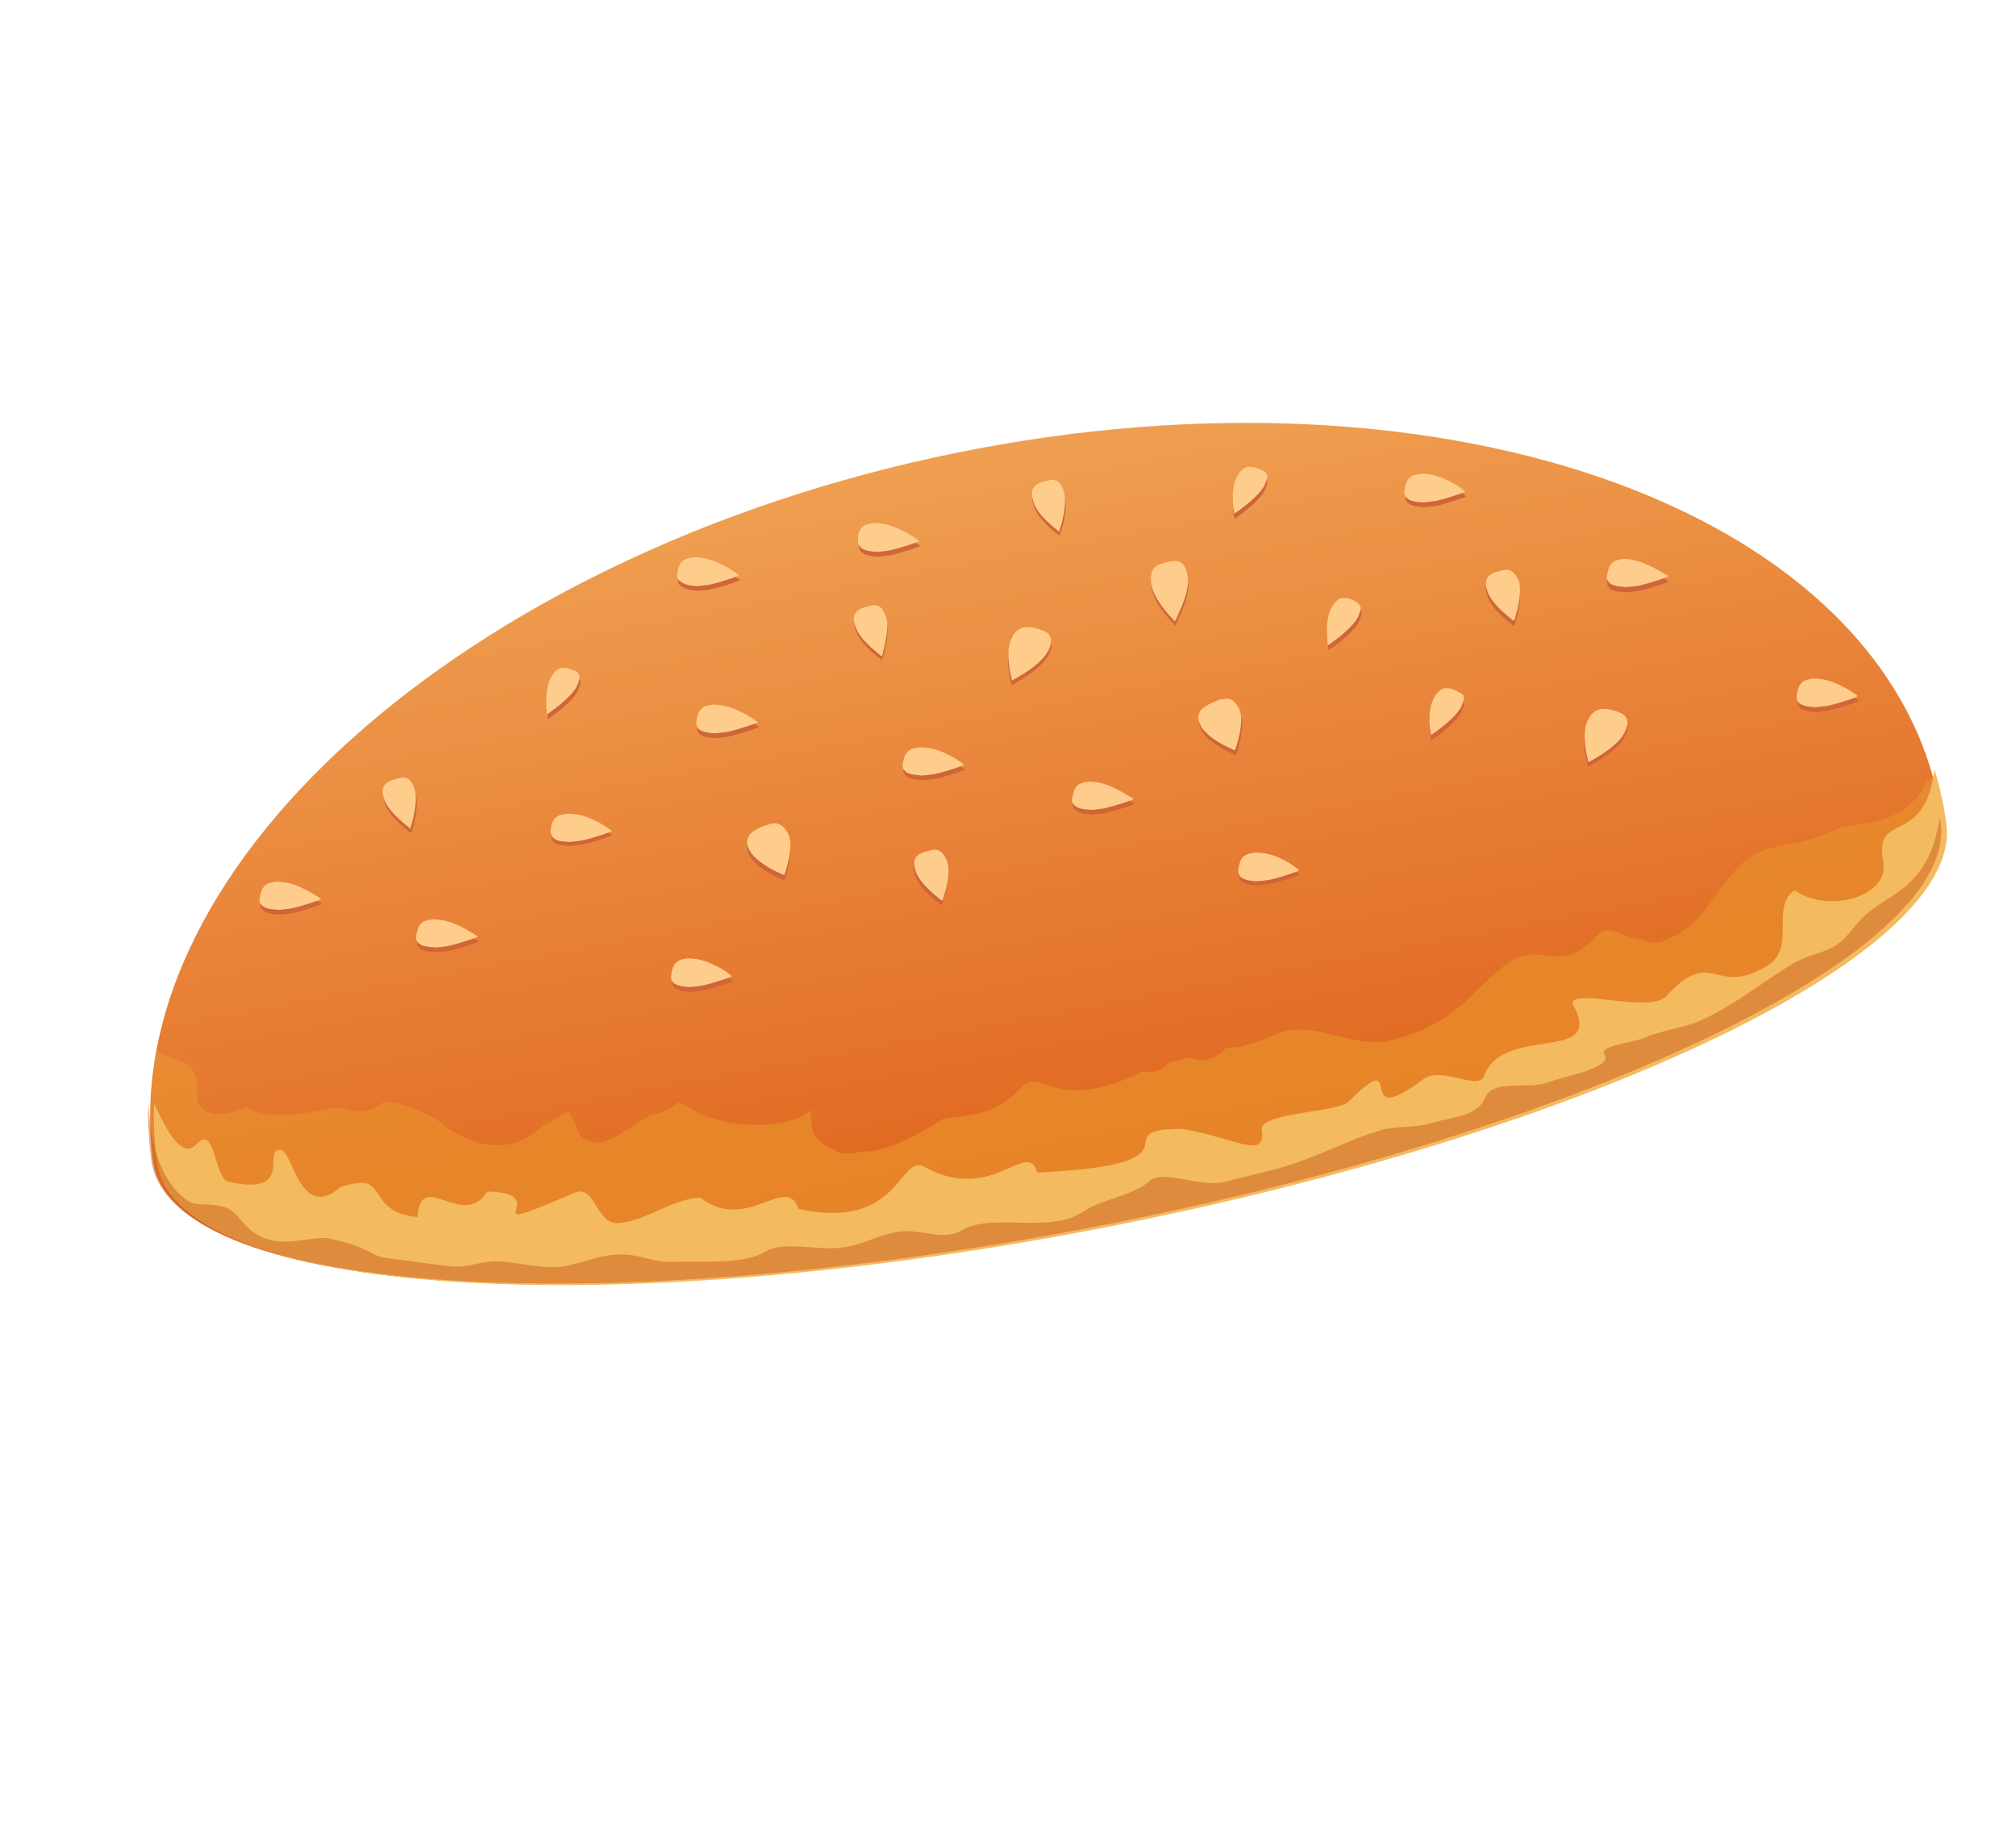 <svg width="187" height="169" viewBox="0 0 187 169" fill="none" xmlns="http://www.w3.org/2000/svg">
<path d="M180.182 76.415C176.608 48.584 136.569 32.953 90.712 41.602C44.855 50.252 10.57 79.746 14.191 107.646C15.752 119.868 54.221 122.784 100.004 114.185C145.861 105.535 181.743 88.637 180.182 76.415Z" fill="url(#paint0_linear_337_3056)"/>
<path d="M179.277 72.036C179.101 72.254 178.879 72.404 178.657 72.553C178.009 73.988 176.935 75.111 175.149 75.816C173.289 76.571 171.142 76.421 169.79 77.132C166.523 78.835 163.414 77.737 160.804 80.893C159.424 82.522 157.943 85.117 156.092 86.364C155.648 86.664 155.231 86.845 154.889 86.976C154.074 87.525 153.01 87.543 152.297 87.125C151.937 87.069 151.576 87.013 151.168 86.888C150.4 86.707 149.124 85.771 148.226 86.676C147.624 87.381 147.254 87.63 146.439 88.179C144.69 89.258 143.293 88.304 141.738 88.553C141.59 88.653 141.322 88.734 141.081 88.696C140.738 88.827 140.322 89.008 139.878 89.308C137.703 90.874 135.962 93.244 133.574 94.654C132.269 95.434 130.751 96.057 129.243 96.375C128.752 96.606 128.169 96.7 127.762 96.575C127.253 96.618 126.624 96.643 126.096 96.5C123.496 96.157 120.952 94.778 118.379 95.913C116.861 96.537 115.269 97.21 113.723 97.154C112.964 98.264 111.335 98.564 110.336 98.04C109.725 98.252 109.068 98.395 108.411 98.539L108.337 98.588C107.782 99.362 106.736 99.568 105.848 99.368C105.524 99.686 105.107 99.867 104.718 99.93C102.488 100.934 99.591 101.589 97.37 100.69C94.742 99.667 95.14 100.896 93.141 102.243C91.364 103.441 89.43 103.447 87.486 103.759C85.441 105.038 83.201 106.347 80.989 106.74C80.48 106.784 79.971 106.828 79.462 106.871C78.657 107.114 77.694 106.965 77.176 106.515C76.195 106.178 75.418 105.505 75.307 104.382C75.252 103.82 75.169 103.377 75.28 102.903C74.41 103.689 73.41 103.963 72.244 104.151C69.255 104.668 65.6 104.038 63.425 102.409C63.259 102.322 63.139 102.303 62.898 102.266C61.982 102.983 61.297 103.245 60.251 103.451C58.65 104.43 56.919 105.697 55.873 105.902C54.753 106.158 53.541 105.478 53.477 104.424C53.477 104.424 53.477 104.424 53.431 104.355C53.199 104.012 52.996 103.55 52.792 103.088C52.228 103.369 51.737 103.6 51.219 103.949C50.923 104.149 50.654 104.23 50.358 104.43C46.998 107.592 43.056 106.057 40.419 103.742C39.586 103.306 38.8 102.938 37.939 102.619C37.125 102.37 36.403 102.257 35.607 102.195C35.459 102.295 35.311 102.395 35.163 102.494C34.099 103.312 32.581 103.137 31.508 102.662C29.684 102.993 27.908 103.392 26.094 103.417C24.548 103.361 23.54 103.142 22.781 102.656C22.263 103.005 21.532 103.198 20.634 103.304C19.107 103.435 18.163 102.674 18.274 101.401C18.386 99.33 17.729 98.675 15.814 98.07C15.406 97.945 14.907 97.683 14.527 97.439C13.944 100.727 13.767 104.14 14.247 107.409C15.808 119.631 54.277 122.547 100.06 113.948C145.917 105.298 181.8 88.4 180.239 76.178C180.035 74.918 179.693 73.452 179.277 72.036Z" fill="url(#paint1_linear_337_3056)"/>
<path d="M96.23 108.744C95.24 105.518 92.102 111.726 85.754 108.219C83.376 106.927 83.541 114.202 74.056 112.111C72.974 108.748 69.271 114.438 64.95 111.062C62.164 111.243 59.878 113.283 57.287 113.432C55.279 113.488 55.196 109.851 53.336 110.606C42.804 115.11 51.957 110.637 45.192 110.505C42.906 114.143 39.048 108.259 38.714 112.876C33.606 112.326 36.383 108.458 31.57 110.105C27.896 113.28 27.148 106.898 26.139 106.68C24.122 106.243 27.554 111.016 21.215 109.599C19.799 109.256 20.004 104.127 18.227 106.124C16.653 107.783 15.035 103.784 14.304 102.38C14.202 104.146 14.34 105.949 14.552 107.702C16.113 119.924 54.582 122.84 100.365 114.241C146.222 105.591 182.104 88.693 180.544 76.471C180.331 74.718 179.924 72.996 179.444 71.324C178.516 78.736 173.77 75.048 174.685 79.921C175.313 83.09 169.677 84.793 166.457 82.572C164.162 84.119 166.706 87.894 163.874 89.603C158.95 92.522 158.904 87.662 154.554 92.391C153.054 94 145.948 91.604 145.855 93.064C149.064 98.785 139.441 94.891 137.672 99.776C137.144 101.23 133.665 98.784 131.981 100.119C125.252 105.153 130.686 96.6 125.077 102.177C124.031 103.181 116.803 103.162 117.043 104.797C117.441 107.623 114.628 105.526 109.649 104.69C101.913 104.714 112.499 107.959 96.23 108.744Z" fill="#F3BA60"/>
<path opacity="0.5" d="M100.421 112.406C97.191 114.483 92.009 112.387 89.103 114.146C87.576 115.075 85.336 113.989 83.541 114.201C81.357 114.476 80.117 115.511 77.886 115.717C75.702 115.991 72.686 115.03 70.936 116.109C69.039 117.288 64.819 116.939 62.617 117.026C60.414 117.113 59.544 116.302 57.416 116.339C55.287 116.376 53.27 117.537 51.215 117.524C49.355 117.48 47.893 117.068 46.107 116.975C44.682 116.937 43.479 117.548 42.128 117.461C40.416 117.317 37.288 116.83 35.77 116.656C34.493 116.518 34.206 115.614 30.579 114.865C28.849 114.534 26.146 115.956 23.703 114.409C22.658 113.816 22.093 112.5 21.02 112.025C19.66 111.445 18.216 112.019 17.272 111.258C15.191 109.766 14.312 106.865 14.035 104.856C13.869 103.971 13.823 103.103 13.777 102.236C13.674 104.002 13.813 105.805 14.025 107.558C15.586 119.78 54.055 122.696 99.838 114.097C145.694 105.447 181.577 88.549 180.016 76.327C179.998 76.14 179.979 75.953 179.961 75.766C179.562 77.731 179.21 79.765 177.165 81.842C176.267 82.747 174.351 83.739 173.185 84.724C172.268 85.442 171.426 86.908 170.389 87.606C169.204 88.405 167.677 88.536 166.224 89.415C163.688 90.925 161.208 92.996 158.116 94.48C156.423 95.323 154.266 95.478 152.526 96.252C151.351 96.745 148.371 96.956 148.806 97.761C149.685 99.065 145.289 99.732 143.576 100.387C141.67 101.073 138.487 100.025 137.755 101.816C137.024 103.606 134.534 103.587 132.582 104.205C131.24 104.61 129.481 104.398 128.139 104.803C124.724 105.807 121.966 107.467 118.31 108.433C116.922 108.77 114.997 109.269 113.609 109.606C111.295 110.167 107.964 108.42 106.65 109.505C105.206 110.878 102.272 111.158 100.421 112.406Z" fill="#CA5C1D"/>
<path d="M108.292 52.508C107.366 52.733 106.635 52.926 106.829 54.492C106.977 55.989 108.809 57.749 108.901 57.886L108.994 58.023L109.096 57.855C109.124 57.736 110.429 55.359 110.207 53.912C110.013 52.346 109.19 52.402 108.292 52.508Z" fill="#CF6538"/>
<path d="M96.231 58.739C95.824 58.615 95.343 58.54 94.954 58.602C94.491 58.714 94.047 59.014 93.76 59.706C93.14 61.023 93.796 63.275 93.815 63.462L93.861 63.531L93.935 63.481C94.009 63.431 96.563 62.108 97.258 60.742C97.952 59.376 97.212 59.077 96.231 58.739Z" fill="#CF6538"/>
<path d="M149.691 66.324C149.284 66.199 148.803 66.124 148.414 66.186C147.951 66.299 147.507 66.598 147.22 67.291C146.6 68.607 147.256 70.859 147.275 71.046L147.321 71.115L147.469 71.015C147.543 70.965 150.097 69.643 150.718 68.326C151.412 66.96 150.672 66.661 149.691 66.324Z" fill="#CF6538"/>
<path d="M71.527 76.886C71.258 76.968 70.916 77.099 70.648 77.18C70.083 77.46 69.593 77.691 69.435 78.097C69.231 78.434 69.268 78.808 69.518 79.338C70.11 80.536 72.544 81.591 72.664 81.609L72.784 81.628L72.812 81.51C72.84 81.391 73.71 79.008 73.118 77.81C72.684 77.005 72.258 76.693 71.527 76.886Z" fill="#CF6538"/>
<path d="M114.673 69.964L114.7 69.846C114.728 69.727 115.599 67.344 115.007 66.146C114.618 65.41 114.193 65.098 113.535 65.241C113.267 65.323 112.925 65.454 112.656 65.535C112.092 65.815 111.601 66.046 111.37 66.501C111.166 66.838 111.203 67.213 111.453 67.743C112.045 68.941 114.478 69.995 114.599 70.014L114.673 69.964Z" fill="#CF6538"/>
<path d="M86.371 79.258C86.177 79.29 86.029 79.389 85.908 79.371C85.103 79.614 84.465 79.945 84.909 81.242C85.352 82.54 87.175 83.807 87.221 83.875L87.388 83.963L87.416 83.844C87.444 83.726 88.184 81.629 87.814 80.282C87.574 79.446 87.148 79.134 86.371 79.258Z" fill="#CF6538"/>
<path d="M38.129 77.339L38.157 77.22C38.185 77.102 38.926 75.006 38.556 73.658C38.269 72.754 37.844 72.442 37.187 72.585C36.992 72.616 36.844 72.716 36.724 72.697C35.919 72.94 35.28 73.271 35.724 74.569C36.168 75.866 37.99 77.133 38.037 77.202L38.129 77.339Z" fill="#CF6538"/>
<path d="M98.131 49.575L98.297 49.663L98.325 49.544C98.353 49.426 99.168 47.28 98.724 45.982C98.437 45.077 98.012 44.765 97.355 44.909C97.16 44.94 97.012 45.04 96.892 45.021C96.087 45.264 95.448 45.595 95.892 46.893C96.215 48.172 98.084 49.507 98.131 49.575Z" fill="#CF6538"/>
<path d="M139.45 53.365C139.256 53.396 139.108 53.496 138.987 53.477C138.182 53.721 137.544 54.051 137.988 55.349C138.385 56.578 140.254 57.913 140.3 57.982L140.467 58.069L140.495 57.951C140.523 57.832 141.263 55.736 140.894 54.389C140.607 53.484 140.181 53.172 139.45 53.365Z" fill="#CF6538"/>
<path d="M82.22 57.603C81.933 56.698 81.508 56.386 80.851 56.53C80.656 56.561 80.508 56.661 80.388 56.642C79.583 56.885 78.944 57.216 79.388 58.514C79.832 59.811 81.655 61.078 81.701 61.147L81.719 61.334L81.747 61.215C81.895 61.115 82.59 58.95 82.22 57.603Z" fill="#CF6538"/>
<path d="M64.426 89.357C64.065 89.301 63.75 89.314 63.482 89.395C62.705 89.519 62.519 90.043 62.408 90.518C62.241 91.229 62.223 91.84 63.814 91.965C64.175 92.021 64.638 91.909 65.147 91.865C66.461 91.579 67.831 91.055 67.831 91.055L67.979 90.955L67.812 90.867C67.812 90.867 65.944 89.532 64.426 89.357Z" fill="#CF6538"/>
<path d="M132.447 44.412C132.086 44.356 131.772 44.368 131.503 44.449C130.726 44.574 130.541 45.098 130.43 45.572C130.263 46.283 130.244 46.895 131.836 47.02C132.197 47.076 132.66 46.964 133.169 46.92C134.483 46.633 135.852 46.109 135.852 46.109L136.001 46.009L135.834 45.922C135.862 45.803 134.039 44.537 132.447 44.412Z" fill="#CF6538"/>
<path d="M70.437 67.441L70.271 67.353C70.225 67.285 68.355 65.95 66.764 65.825C66.403 65.768 66.088 65.781 65.82 65.862C65.042 65.987 64.857 66.511 64.746 66.985C64.579 67.696 64.561 68.308 66.152 68.432C66.513 68.489 66.976 68.376 67.485 68.333C68.799 68.046 70.169 67.522 70.169 67.522L70.437 67.441Z" fill="#CF6538"/>
<path d="M101.623 72.97C101.262 72.914 100.948 72.927 100.679 73.008C99.902 73.132 99.717 73.656 99.605 74.131C99.522 74.486 99.439 74.842 99.698 75.067C99.883 75.341 100.29 75.466 101.086 75.528C101.447 75.584 101.909 75.472 102.418 75.428C103.733 75.142 105.102 74.618 105.102 74.618L105.25 74.518L105.084 74.43C105.01 74.48 103.141 73.145 101.623 72.97Z" fill="#CF6538"/>
<path d="M40.775 85.736C40.414 85.68 40.099 85.692 39.831 85.774C39.053 85.898 38.868 86.422 38.757 86.897C38.673 87.252 38.59 87.608 38.849 87.832C39.034 88.107 39.441 88.232 40.237 88.294C40.598 88.35 41.061 88.238 41.57 88.194C42.884 87.907 44.254 87.384 44.254 87.384L44.402 87.284L44.235 87.196C44.115 87.178 42.32 85.793 40.775 85.736Z" fill="#CF6538"/>
<path d="M53.186 75.874C52.825 75.818 52.51 75.831 52.242 75.912C51.464 76.036 51.279 76.56 51.168 77.034C51.085 77.39 51.075 77.696 51.26 77.97C51.445 78.245 51.899 78.438 52.648 78.432C53.009 78.488 53.472 78.376 53.981 78.332C55.295 78.046 56.665 77.522 56.665 77.522L56.813 77.422L56.646 77.334C56.572 77.384 54.703 76.049 53.186 75.874Z" fill="#CF6538"/>
<path d="M85.91 69.788C85.549 69.732 85.235 69.745 84.966 69.826C84.189 69.95 84.004 70.474 83.892 70.948C83.809 71.304 83.726 71.66 83.985 71.884C84.17 72.159 84.577 72.284 85.373 72.346C85.734 72.402 86.197 72.29 86.706 72.246C88.02 71.96 89.389 71.436 89.389 71.436L89.537 71.336L89.371 71.248C89.251 71.23 87.382 69.894 85.91 69.788Z" fill="#CF6538"/>
<path d="M26.255 82.248C25.894 82.192 25.579 82.204 25.311 82.286C24.534 82.41 24.348 82.934 24.237 83.409C24.154 83.764 24.07 84.12 24.329 84.344C24.515 84.619 24.922 84.744 25.718 84.806C26.078 84.862 26.541 84.75 27.05 84.706C28.364 84.419 29.734 83.895 29.734 83.895L29.882 83.796L29.716 83.708C29.642 83.758 27.773 82.423 26.255 82.248Z" fill="#CF6538"/>
<path d="M151.156 52.362C150.795 52.306 150.481 52.319 150.212 52.4C149.435 52.525 149.25 53.049 149.139 53.523C149.055 53.878 148.972 54.234 149.231 54.459C149.416 54.733 149.823 54.858 150.619 54.92C150.98 54.977 151.443 54.864 151.952 54.821C153.266 54.534 154.635 54.01 154.635 54.01L154.784 53.91L154.617 53.823C154.571 53.754 152.702 52.419 151.156 52.362Z" fill="#CF6538"/>
<path d="M64.49 54.782C64.851 54.838 65.314 54.726 65.823 54.682C67.137 54.395 68.507 53.871 68.507 53.871L68.655 53.771L68.489 53.684C68.442 53.615 66.573 52.28 64.981 52.155C64.621 52.099 64.306 52.111 64.038 52.193C63.26 52.317 63.075 52.841 62.964 53.315C62.88 53.671 62.797 54.027 63.056 54.251C63.361 54.544 63.769 54.669 64.49 54.782Z" fill="#CF6538"/>
<path d="M116.993 79.479C116.632 79.423 116.318 79.435 116.049 79.516C115.272 79.641 115.087 80.165 114.976 80.639C114.809 81.351 114.79 81.962 116.382 82.087C116.743 82.143 117.205 82.031 117.714 81.987C119.029 81.7 120.398 81.176 120.398 81.176L120.546 81.076L120.38 80.989C120.454 80.939 118.585 79.604 116.993 79.479Z" fill="#CF6538"/>
<path d="M172.337 64.935C172.291 64.866 170.422 63.531 168.83 63.406C168.469 63.35 168.155 63.362 167.886 63.444C167.109 63.568 166.924 64.092 166.812 64.566C166.646 65.278 166.627 65.889 168.219 66.014C168.58 66.07 169.042 65.958 169.551 65.914C170.866 65.627 172.235 65.103 172.235 65.103L172.383 65.004L172.337 64.935Z" fill="#CF6538"/>
<path d="M81.195 51.608C81.556 51.664 82.019 51.551 82.528 51.508C83.842 51.221 85.212 50.697 85.212 50.697L85.36 50.597L85.194 50.51C85.147 50.441 83.278 49.106 81.687 48.981C81.326 48.925 81.011 48.937 80.743 49.018C79.965 49.143 79.78 49.667 79.669 50.141C79.623 50.871 79.604 51.483 81.195 51.608Z" fill="#CF6538"/>
<path d="M50.781 66.715L50.929 66.615C51.003 66.565 52.928 65.268 53.567 64.139C53.826 63.565 53.91 63.209 53.771 63.003C53.66 62.679 53.299 62.623 53.012 62.517C52.725 62.41 52.485 62.373 52.17 62.386C51.782 62.448 51.458 62.766 51.124 63.39C50.532 64.588 50.837 66.478 50.809 66.597L50.781 66.715Z" fill="#CF6538"/>
<path d="M134.857 64.445C134.57 64.339 134.33 64.301 134.015 64.314C133.626 64.376 133.302 64.694 132.969 65.318C132.377 66.516 132.681 68.406 132.728 68.475L132.746 68.662L132.894 68.562C132.968 68.512 134.894 67.215 135.532 66.086C135.792 65.512 135.875 65.156 135.736 64.95C135.551 64.676 135.218 64.501 134.857 64.445Z" fill="#CF6538"/>
<path d="M116.604 43.912C116.317 43.806 116.077 43.768 115.762 43.781C115.373 43.843 114.975 44.211 114.716 44.785C114.124 45.983 114.429 47.873 114.475 47.942L114.493 48.129L114.641 48.029C114.715 47.979 116.641 46.682 117.279 45.553C117.539 44.979 117.622 44.623 117.483 44.417C117.252 44.074 116.965 43.968 116.604 43.912Z" fill="#CF6538"/>
<path d="M125.346 56.084C125.06 55.978 124.819 55.941 124.504 55.953C124.116 56.016 123.792 56.334 123.458 56.958C122.866 58.156 123.171 60.046 123.217 60.115L123.235 60.302L123.384 60.202C123.458 60.152 125.383 58.855 126.022 57.725C126.281 57.151 126.364 56.796 126.226 56.59C125.994 56.247 125.707 56.141 125.346 56.084Z" fill="#CF6538"/>
<path d="M108.256 52.134C107.33 52.359 106.599 52.552 106.793 54.118C106.941 55.615 108.773 57.375 108.865 57.512L108.958 57.649L109.06 57.481C109.087 57.362 110.393 54.985 110.171 53.538C109.931 51.903 109.181 51.91 108.256 52.134Z" fill="#FFCD8B"/>
<path d="M96.269 58.316C95.862 58.192 95.381 58.117 94.992 58.179C94.529 58.291 94.085 58.591 93.798 59.283C93.178 60.6 93.834 62.852 93.853 63.039L93.899 63.108L93.973 63.058C94.047 63.008 96.602 61.685 97.222 60.369C97.916 59.003 97.204 58.585 96.269 58.316Z" fill="#FFCD8B"/>
<path d="M149.728 65.901C149.321 65.776 148.84 65.701 148.451 65.763C147.988 65.876 147.544 66.175 147.257 66.868C146.637 68.184 147.293 70.436 147.312 70.623L147.358 70.692L147.432 70.642C147.506 70.592 150.06 69.27 150.681 67.953C151.375 66.587 150.663 66.169 149.728 65.901Z" fill="#FFCD8B"/>
<path d="M71.519 76.394C71.251 76.475 70.908 76.606 70.64 76.687C70.075 76.968 69.585 77.198 69.427 77.604C69.224 77.941 69.261 78.315 69.51 78.845C70.102 80.043 72.536 81.098 72.656 81.116L72.776 81.135L72.804 81.017C72.832 80.898 73.703 78.515 73.111 77.317C72.676 76.512 72.176 76.25 71.519 76.394Z" fill="#FFCD8B"/>
<path d="M114.59 69.522L114.617 69.403C114.645 69.285 115.516 66.902 114.924 65.704C114.535 64.968 114.11 64.656 113.378 64.849C113.064 64.861 112.768 65.061 112.499 65.142C111.935 65.423 111.444 65.654 111.287 66.059C111.083 66.396 111.12 66.77 111.37 67.301C111.962 68.499 114.395 69.553 114.516 69.572L114.59 69.522Z" fill="#FFCD8B"/>
<path d="M86.408 78.835C86.214 78.866 86.066 78.965 85.945 78.947C85.14 79.19 84.502 79.521 84.946 80.818C85.343 82.047 87.212 83.383 87.258 83.451L87.425 83.539L87.453 83.42C87.481 83.302 88.296 81.155 87.852 79.858C87.491 79.003 87.065 78.691 86.408 78.835Z" fill="#FFCD8B"/>
<path d="M38.045 76.897L38.073 76.778C38.101 76.659 38.842 74.563 38.472 73.216C38.185 72.311 37.76 71.999 37.103 72.143C36.908 72.174 36.76 72.273 36.64 72.255C35.835 72.498 35.196 72.829 35.64 74.126C36.038 75.355 37.907 76.691 37.953 76.759L38.045 76.897Z" fill="#FFCD8B"/>
<path d="M98.095 49.201L98.261 49.289L98.289 49.17C98.317 49.052 99.058 46.956 98.688 45.608C98.401 44.703 97.975 44.391 97.318 44.535C97.124 44.566 96.976 44.666 96.856 44.647C96.05 44.89 95.412 45.221 95.856 46.519C96.179 47.797 98.002 49.064 98.095 49.201Z" fill="#FFCD8B"/>
<path d="M139.442 52.873C139.248 52.904 139.1 53.004 138.98 52.985C138.174 53.228 137.536 53.559 137.98 54.857C138.424 56.154 140.246 57.421 140.293 57.49L140.459 57.577L140.487 57.459C140.515 57.34 141.256 55.244 140.886 53.896C140.571 53.11 140.099 52.73 139.442 52.873Z" fill="#FFCD8B"/>
<path d="M82.184 57.229C81.897 56.325 81.472 56.013 80.814 56.156C80.62 56.187 80.472 56.287 80.352 56.269C79.547 56.512 78.908 56.842 79.352 58.14C79.796 59.438 81.618 60.704 81.665 60.773L81.831 60.86L81.859 60.742C81.813 60.673 82.582 58.459 82.184 57.229Z" fill="#FFCD8B"/>
<path d="M64.343 88.915C63.982 88.859 63.667 88.871 63.399 88.952C62.621 89.077 62.436 89.601 62.325 90.075C62.158 90.786 62.14 91.398 63.731 91.523C64.092 91.579 64.555 91.467 65.064 91.423C66.378 91.136 67.748 90.612 67.748 90.612L67.896 90.512L67.73 90.425C67.804 90.375 65.935 89.04 64.343 88.915Z" fill="#FFCD8B"/>
<path d="M132.364 43.97C132.003 43.913 131.689 43.926 131.42 44.007C130.643 44.132 130.458 44.656 130.347 45.13C130.18 45.841 130.161 46.453 131.753 46.577C132.114 46.634 132.577 46.521 133.086 46.478C134.4 46.191 135.769 45.667 135.769 45.667L135.918 45.567L135.751 45.48C135.825 45.43 133.956 44.094 132.364 43.97Z" fill="#FFCD8B"/>
<path d="M70.354 66.998L70.188 66.911C70.141 66.842 68.272 65.507 66.681 65.382C66.32 65.326 66.005 65.338 65.737 65.42C64.959 65.544 64.774 66.068 64.663 66.543C64.496 67.254 64.478 67.865 66.069 67.99C66.43 68.046 66.893 67.934 67.402 67.89C68.716 67.603 70.086 67.079 70.086 67.079L70.354 66.998Z" fill="#FFCD8B"/>
<path d="M101.541 72.528C101.18 72.472 100.866 72.484 100.597 72.565C99.82 72.69 99.635 73.214 99.523 73.688C99.44 74.044 99.357 74.4 99.616 74.624C99.801 74.899 100.208 75.023 101.004 75.086C101.365 75.142 101.827 75.03 102.336 74.986C103.65 74.699 105.02 74.175 105.02 74.175L105.168 74.076L105.002 73.988C104.928 74.038 103.133 72.653 101.541 72.528Z" fill="#FFCD8B"/>
<path d="M40.691 85.294C40.33 85.238 40.015 85.25 39.746 85.331C38.969 85.456 38.784 85.98 38.673 86.454C38.589 86.81 38.506 87.165 38.765 87.39C38.95 87.665 39.357 87.789 40.153 87.852C40.514 87.908 40.977 87.796 41.486 87.752C42.8 87.465 44.17 86.941 44.17 86.941L44.318 86.841L44.151 86.754C44.151 86.754 42.282 85.419 40.691 85.294Z" fill="#FFCD8B"/>
<path d="M53.15 75.5C52.789 75.444 52.474 75.457 52.206 75.537C51.428 75.662 51.243 76.186 51.132 76.66C51.048 77.016 51.039 77.322 51.224 77.596C51.409 77.871 51.863 78.064 52.612 78.058C52.973 78.114 53.436 78.002 53.945 77.958C55.259 77.671 56.629 77.147 56.629 77.147L56.777 77.048L56.61 76.96C56.564 76.892 54.695 75.556 53.15 75.5Z" fill="#FFCD8B"/>
<path d="M85.827 69.346C85.466 69.289 85.152 69.302 84.883 69.383C84.106 69.508 83.921 70.032 83.809 70.506C83.726 70.862 83.643 71.217 83.902 71.442C84.087 71.716 84.494 71.841 85.29 71.903C85.651 71.96 86.114 71.847 86.622 71.804C87.937 71.517 89.306 70.993 89.306 70.993L89.454 70.893L89.288 70.806C89.242 70.737 87.373 69.402 85.827 69.346Z" fill="#FFCD8B"/>
<path d="M26.171 81.806C25.81 81.749 25.495 81.762 25.227 81.843C24.45 81.968 24.264 82.492 24.153 82.966C24.07 83.321 23.986 83.677 24.246 83.902C24.431 84.176 24.838 84.301 25.634 84.363C25.994 84.42 26.457 84.307 26.966 84.264C28.28 83.977 29.65 83.453 29.65 83.453L29.798 83.353L29.632 83.266C29.632 83.266 27.763 81.93 26.171 81.806Z" fill="#FFCD8B"/>
<path d="M151.149 51.87C150.789 51.813 150.474 51.826 150.206 51.907C149.428 52.032 149.243 52.556 149.132 53.03C149.048 53.385 148.965 53.741 149.224 53.966C149.409 54.24 149.816 54.365 150.612 54.427C150.973 54.484 151.436 54.371 151.945 54.328C153.259 54.041 154.629 53.517 154.629 53.517L154.777 53.417L154.61 53.33C154.49 53.311 152.667 52.044 151.149 51.87Z" fill="#FFCD8B"/>
<path d="M64.408 54.339C64.769 54.395 65.232 54.283 65.741 54.239C67.055 53.953 68.425 53.428 68.425 53.428L68.573 53.329L68.406 53.241C68.36 53.173 66.491 51.837 64.9 51.713C64.539 51.656 64.224 51.669 63.956 51.75C63.178 51.875 62.993 52.399 62.882 52.873C62.798 53.228 62.715 53.584 62.974 53.809C63.279 54.102 63.733 54.295 64.408 54.339Z" fill="#FFCD8B"/>
<path d="M116.955 79.106C116.594 79.049 116.28 79.062 116.011 79.143C115.234 79.268 115.049 79.792 114.937 80.266C114.771 80.977 114.752 81.588 116.344 81.713C116.705 81.769 117.167 81.657 117.676 81.614C118.991 81.327 120.36 80.803 120.36 80.803L120.508 80.703L120.342 80.616C120.37 80.497 118.501 79.162 116.955 79.106Z" fill="#FFCD8B"/>
<path d="M172.254 64.492C172.208 64.424 170.339 63.088 168.747 62.964C168.386 62.907 168.072 62.92 167.803 63.001C167.026 63.126 166.841 63.65 166.729 64.124C166.563 64.835 166.544 65.446 168.136 65.571C168.497 65.627 168.959 65.515 169.468 65.472C170.783 65.185 172.152 64.661 172.152 64.661L172.3 64.561L172.254 64.492Z" fill="#FFCD8B"/>
<path d="M81.114 51.165C81.474 51.221 81.937 51.109 82.446 51.065C83.76 50.778 85.13 50.254 85.13 50.254L85.278 50.155L85.112 50.067C85.065 49.999 83.196 48.663 81.605 48.538C81.244 48.482 80.929 48.495 80.661 48.576C79.883 48.7 79.698 49.224 79.587 49.699C79.54 50.429 79.522 51.04 81.114 51.165Z" fill="#FFCD8B"/>
<path d="M50.699 66.273L50.847 66.173C50.921 66.123 52.846 64.825 53.485 63.696C53.744 63.122 53.828 62.767 53.689 62.561C53.578 62.236 53.217 62.18 52.93 62.074C52.643 61.968 52.403 61.931 52.088 61.943C51.7 62.005 51.376 62.324 51.042 62.947C50.45 64.145 50.755 66.036 50.727 66.154L50.699 66.273Z" fill="#FFCD8B"/>
<path d="M134.847 63.953C134.561 63.847 134.32 63.81 134.005 63.822C133.617 63.884 133.219 64.252 132.959 64.826C132.367 66.024 132.672 67.915 132.718 67.983L132.736 68.17L132.885 68.071C132.959 68.021 134.884 66.723 135.523 65.594C135.782 65.02 135.865 64.664 135.726 64.459C135.467 64.234 135.181 64.128 134.847 63.953Z" fill="#FFCD8B"/>
<path d="M116.596 43.42C116.309 43.314 116.068 43.276 115.753 43.289C115.365 43.351 115.041 43.669 114.707 44.293C114.115 45.491 114.42 47.381 114.466 47.45L114.484 47.637L114.633 47.537C114.707 47.487 116.632 46.19 117.271 45.06C117.53 44.487 117.613 44.131 117.475 43.925C117.29 43.651 116.882 43.526 116.596 43.42Z" fill="#FFCD8B"/>
<path d="M125.338 55.592C125.051 55.486 124.81 55.449 124.495 55.461C124.107 55.523 123.783 55.842 123.449 56.465C122.857 57.663 123.162 59.554 123.134 59.672L123.152 59.859L123.301 59.76C123.375 59.71 125.3 58.412 125.939 57.283C126.198 56.709 126.281 56.353 126.142 56.148C125.957 55.873 125.624 55.698 125.338 55.592Z" fill="#FFCD8B"/>
<defs>
<linearGradient id="paint0_linear_337_3056" x1="90.717" y1="41.714" x2="104.076" y2="112.779" gradientUnits="userSpaceOnUse">
<stop stop-color="#EF9F51"/>
<stop offset="1" stop-color="#E0621C"/>
</linearGradient>
<linearGradient id="paint1_linear_337_3056" x1="101.231" y1="123.585" x2="88.593" y2="56.355" gradientUnits="userSpaceOnUse">
<stop offset="0.206" stop-color="#E78427"/>
<stop offset="0.436" stop-color="#E7862A"/>
<stop offset="0.621" stop-color="#E88D34"/>
<stop offset="0.79" stop-color="#EA9945"/>
<stop offset="0.949" stop-color="#EDA95D"/>
<stop offset="1" stop-color="#EEAF66"/>
</linearGradient>
</defs>
</svg>
